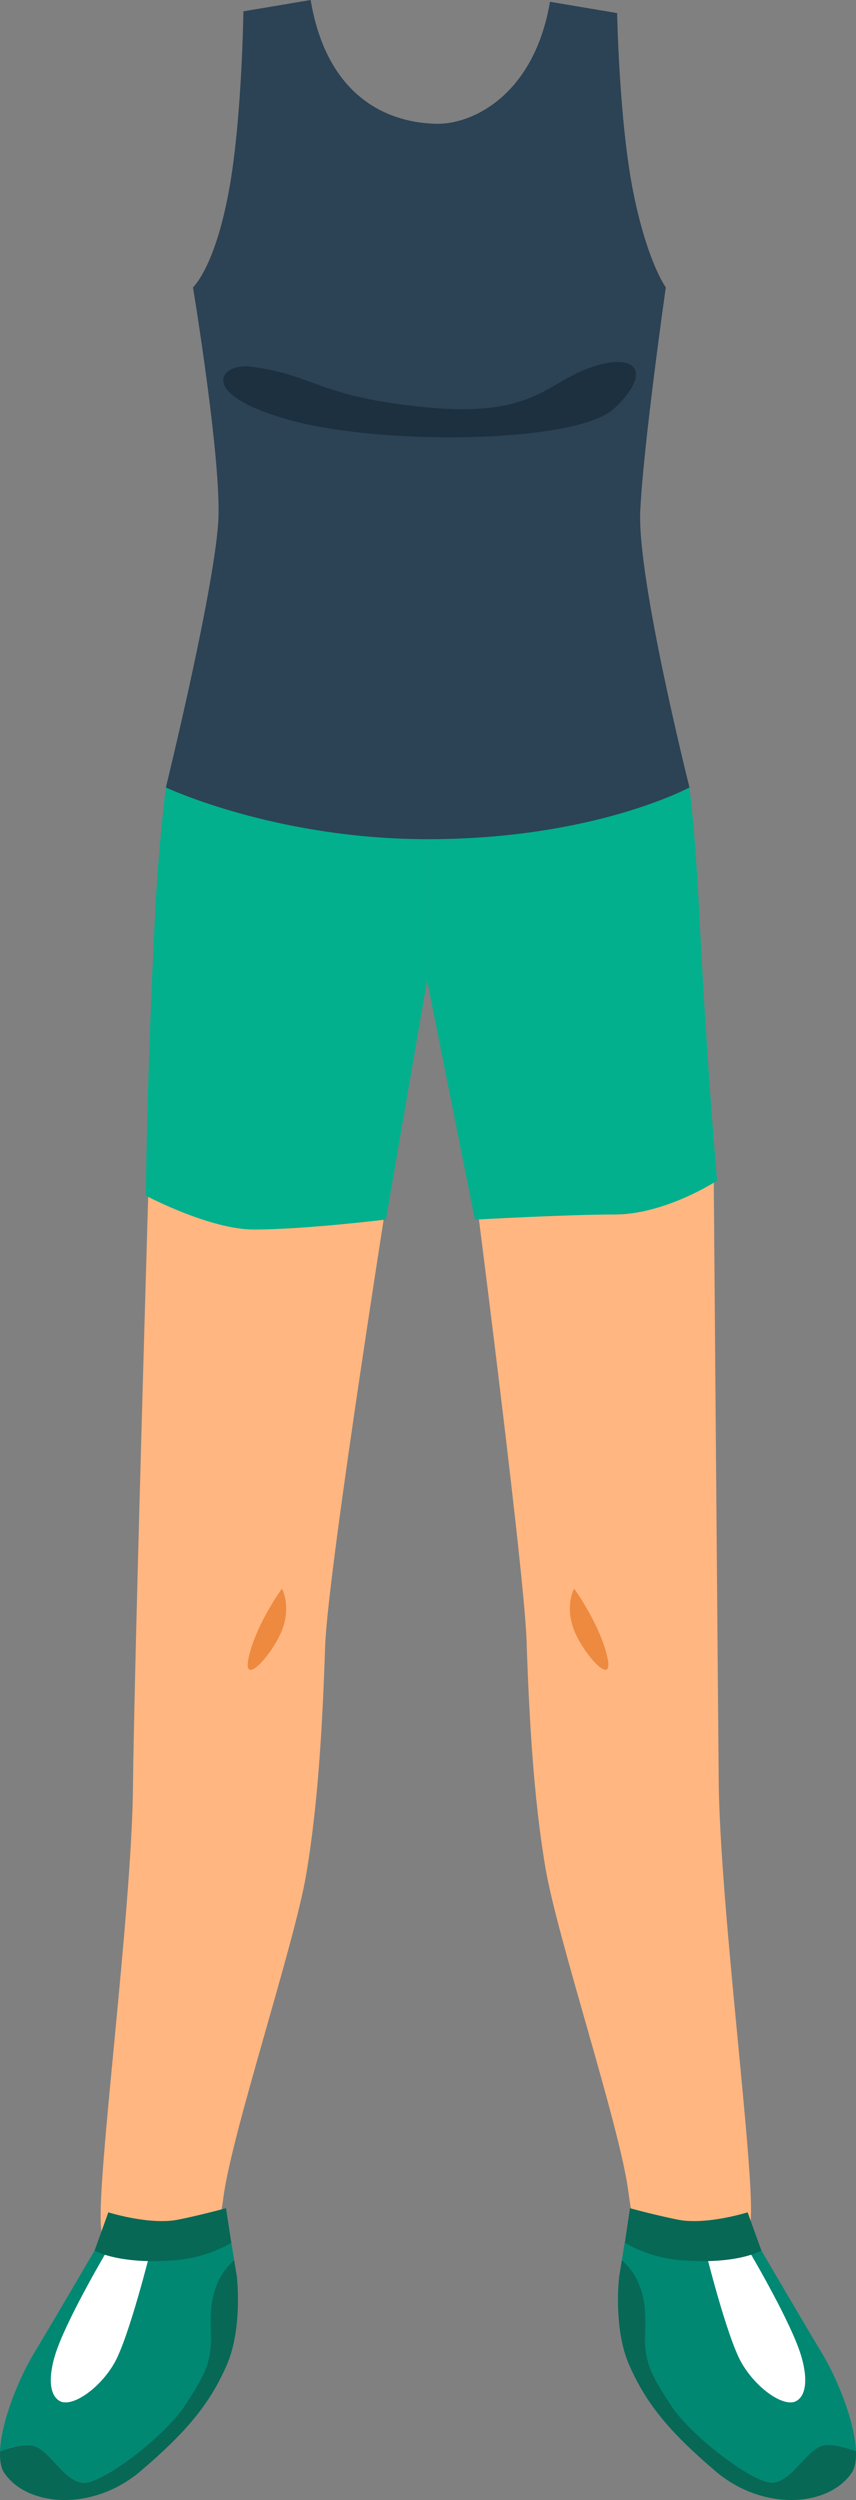 <svg xmlns="http://www.w3.org/2000/svg" viewBox="0 0 275.84 805.46"><rect x="0" y="0" width="275.84" height="805.46" fill="#808080" stroke="none"/><defs><style>.cls-1{fill:#ffb680;}.cls-2{fill:#008873;}.cls-3{fill:#076855;}.cls-4{fill:#fff;}.cls-5{fill:#ed8a40;}.cls-6{fill:#02b08d;}.cls-7{fill:#2c4255;}.cls-8{fill:#1c303f;}</style></defs><g id="Layer_2" data-name="Layer 2"><g id="_3_elements" data-name="#3 elements"><g id="woman"><path class="cls-1" d="M48.26,368.46s-5,166.55-5.41,207.35S31.07,702.18,32.56,717.54c1,10.39,10.45,49.81,10.45,49.81s22.13-7.61,29-59.53c2.79-21,22.74-81,26.62-103.67s5.31-48.74,6.14-73.67,22.38-159.93,22.38-159.93Z"/><path class="cls-1" d="M229.88,365.66s1.35,167.26,1.72,208.06,11.77,126.36,10.28,141.72c-1,10.4-10.45,49.81-10.45,49.81s-22.13-7.61-29-59.53c-2.79-21-22.74-81-26.62-103.67s-5.3-48.73-6.14-73.66-20.08-172.51-20.08-172.51Z"/><path class="cls-2" d="M247.53,799.79c-7.17-1.5-25.11-15.29-31.35-24.83s-8.62-13.94-8.31-23.32c.18-5.4-6.58-12.5-8.37-17.85l1.78-11.19,41.07-2.67s13.78,23.7,22.24,37.74c6.19,10.28,10.91,23.53,11.23,32.13-3.28-1.19-7.18-2.26-10.06-1.92C259.77,788.57,254.71,801.29,247.53,799.79Z"/><path class="cls-3" d="M230.55,796.16C215.09,783,208,773.88,202.77,762s-3.27-28.25-3.27-28.25l.88-5.53c8.28,7.14,7.67,18,7.49,23.38-.31,9.38,2.06,13.77,8.31,23.32s24.18,23.33,31.35,24.83,12.24-11.22,18.23-11.91c2.88-.34,6.78.73,10.06,1.92.11,2.93-.28,5.32-1.32,6.86C267.17,807.62,246,809.31,230.55,796.16Z"/><path class="cls-4" d="M241.28,725.08s11.65,19.64,16,31.29c2.75,7.39,3.32,14.84-.61,17.16s-13-4-17.74-12.32-11.61-36.13-11.61-36.13Z"/><path class="cls-3" d="M245.35,725.08s-7.4,4.47-25,3.18a43.35,43.35,0,0,1-19-5.66L203,711.43s7.08,2,15.41,3.7c9.19,1.84,22.51-2.36,22.51-2.36Z"/><path class="cls-5" d="M185,511.81s8.15,11.22,10.65,21.83-7.58-.58-10.65-8.4S185,511.81,185,511.81Z"/><path class="cls-6" d="M53.45,253.69c-1.6,13.39-2.7,25.64-3.48,41.05C47.26,348.19,47,385.23,47,385.23s20.6,10.9,34.76,10.9c16.44,0,42.6-3.22,42.6-3.22l13.25-77V251.1Z"/><path class="cls-6" d="M222.18,253.69l-84.53-2.59v64.84l15.39,77s29.67-1.65,45-1.65c16.43,0,33.05-10.92,33.05-10.92s-3-32.15-5.73-85.6C224.55,279.33,223.78,267.08,222.18,253.69Z"/><path class="cls-7" d="M204.05,61.83c-4.53-22.66-5.19-57.61-5.19-57.61L177.23.57c-5.1,30-24.84,39.35-36.13,39.31-11-.05-35-4.36-41-39.88L78.44,3.65S78,36.78,74.1,59.57c-4.54,26.44-11.91,33-11.91,33s9.42,57,8.13,75.8c-1.6,23.17-16.87,85.33-16.87,85.33s35.27,16.67,84.45,16.67c53.57,0,84.28-16.67,84.28-16.67s-16.91-67.16-15.86-89.1c1-21.36,8.23-72,8.23-72S208.59,84.5,204.05,61.83Z"/><path class="cls-8" d="M81,118.13c-9.88-1.33-18.13,8.55,11.81,17.05S186,142.88,198,131.54s7.52-17.95-6.54-13.53c-15.24,4.8-18.81,16.64-53.94,13.24S102.07,121,81,118.13Z"/><path class="cls-2" d="M28.3,799.79c7.18-1.5,25.12-15.29,31.36-24.83S68.28,761,68,751.64c-.18-5.4,6.58-12.5,8.37-17.85L74.56,722.6l-41.07-2.67s-13.79,23.7-22.24,37.74C5.06,768,.34,781.2,0,789.8c3.28-1.19,7.18-2.26,10.06-1.92C16.07,788.57,21.13,801.29,28.3,799.79Z"/><path class="cls-3" d="M45.29,796.16C60.75,783,67.88,773.88,73.06,762s3.28-28.25,3.28-28.25l-.88-5.53c-8.28,7.14-7.67,18-7.49,23.38.31,9.38-2.07,13.77-8.31,23.32S35.48,798.29,28.3,799.79s-12.23-11.22-18.22-11.91c-2.88-.34-6.78.73-10.06,1.92-.11,2.93.28,5.32,1.31,6.86C8.67,807.62,29.83,809.31,45.29,796.16Z"/><path class="cls-4" d="M34.56,725.08s-11.65,19.64-16,31.29c-2.74,7.39-3.31,14.84.62,17.16s13.05-4,17.74-12.32,11.6-36.13,11.6-36.13Z"/><path class="cls-3" d="M30.49,725.08s7.4,4.47,25.05,3.18a43.35,43.35,0,0,0,19-5.66l-1.71-11.17s-7.09,2-15.41,3.7c-9.19,1.84-22.51-2.36-22.51-2.36Z"/><path class="cls-5" d="M90.86,511.81S82.7,523,80.21,533.64s7.58-.58,10.65-8.4S90.86,511.81,90.86,511.81Z"/></g></g></g></svg>